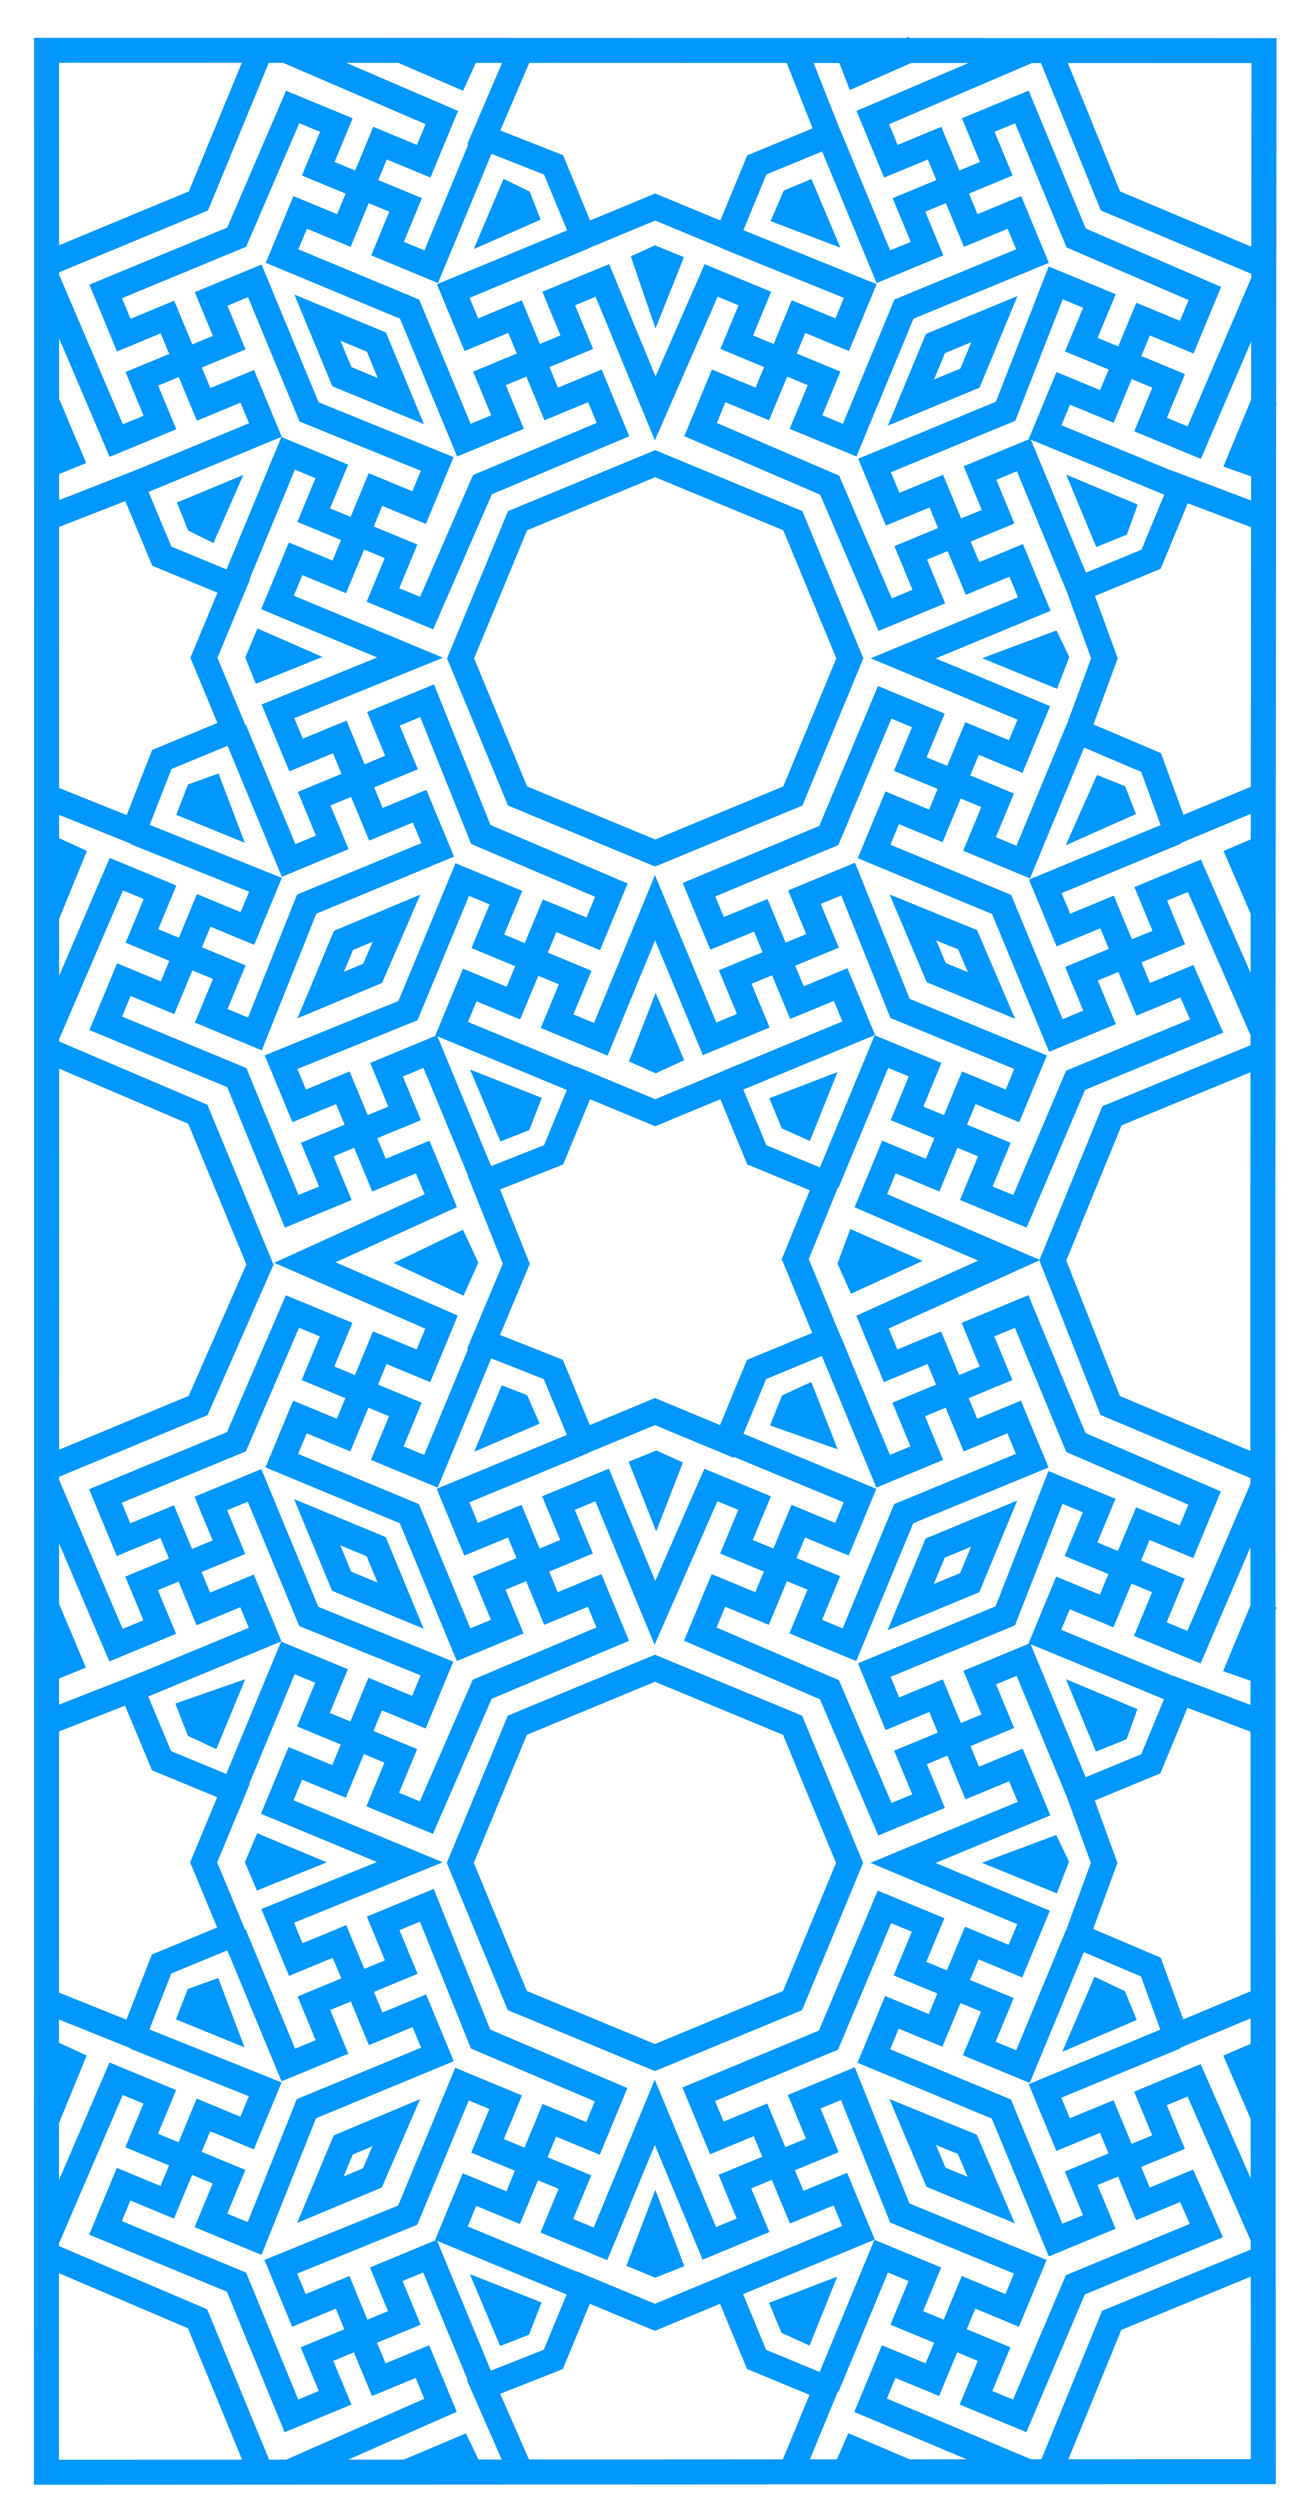 <svg xmlns="http://www.w3.org/2000/svg" xmlns:xlink="http://www.w3.org/1999/xlink" xmlns:inkscape="http://www.inkscape.org/namespaces/inkscape" version="1.1" width="360" height="696" viewBox="0 0 360 696">
<g>
<path stroke-width="6.956" stroke-linecap="butt" stroke-miterlimit="4" stroke-linejoin="miter" fill="none" stroke="#0197fd" d="M162.684 65.902 126.199 81.016 131.238 93.176 143.398 88.137 148.434 100.297 153.473 112.457 165.633 107.422 170.668 119.582 134.32 134.934 118.785 170.672 106.625 165.633 111.66 153.473 99.5 148.438 87.34 143.398 92.379 131.238 80.219 126.203 65.105 162.684"/>
<path transform="matrix(-1,-0,0,1,0,0)" stroke-width="6.956" stroke-linecap="butt" stroke-miterlimit="4" stroke-linejoin="miter" fill="none" stroke="#0197fd" d="M-203.039 66.238-239.52 81.016-234.48 93.176-222.32 88.137-217.285 100.297-212.246 112.457-200.086 107.422-195.051 119.582-231.004 135.07-246.445 171.113-258.605 166.074-253.566 153.914-265.727 148.879-277.887 143.84-272.852 131.68-285.012 126.645-300.121 163.125"/>
<path transform="matrix(-1,-0,0,1,0,0)" stroke-width="6.956" stroke-linecap="butt" stroke-miterlimit="4" stroke-linejoin="miter" fill="none" stroke="#0197fd" d="M-80.207 14.305-123.004 32.727-117.969 44.887-105.809 39.848-100.77 52.012-95.734 64.172-83.574 59.133-78.535 71.293-114.039 86.051-129.152 122.531-141.312 117.496-136.273 105.336-148.434 100.297-160.594 95.262-155.559 83.102-167.719 78.062-182.422 113.695-198 78.062-210.16 83.102-205.125 95.262-217.285 100.297-229.445 105.336-224.406 117.496-236.566 122.531-251.68 86.051-287.469 71.293-282.434 59.133-270.273 64.172-265.234 52.012-260.199 39.848-248.039 44.887-243 32.727-286.402 14.156"/>
<path transform="matrix(-1,-0,0,1,0,0)" stroke-width="6.956" stroke-linecap="butt" stroke-miterlimit="4" stroke-linejoin="miter" fill="none" stroke="#0197fd" d="M-135.164 37.762-120.055 74.246-107.895 69.207-112.93 57.047-100.77 52.012-88.609 46.973-93.648 34.812-81.484 29.777-65.902 66.023-29.422 81.133-34.457 93.293-46.617 88.258-51.656 100.418-56.691 112.578-68.852 107.543-73.891 119.703-37.41 134.812"/>
<path stroke-width="6.956" stroke-linecap="butt" stroke-miterlimit="4" stroke-linejoin="miter" fill="none" stroke="#0197fd" d="M327.512 231.637 291.031 246.75 296.066 258.91 308.227 253.871 313.266 266.031 318.301 278.191 330.461 273.156 335.949 285.617 299.469 300.73 283.98 337.211 271.82 332.172 276.859 320.012 264.699 314.977 252.535 309.938 257.574 297.777 245.414 292.742 230.301 329.223"/>
<path transform="matrix(-1,-0,0,1,0,0)" stroke-width="6.956" stroke-linecap="butt" stroke-miterlimit="4" stroke-linejoin="miter" fill="none" stroke="#0197fd" d="M-299.992 203.5-284.883 239.98-272.723 234.941-277.758 222.781-265.598 217.746-253.438 212.707-258.477 200.547-246.316 195.512-230.754 232.594-194.617 247.672-199.656 259.832-211.816 254.797-216.852 266.957-221.891 279.117-234.051 274.078-239.086 286.238-202.605 301.352"/>
<path stroke-width="6.956" stroke-linecap="butt" stroke-miterlimit="4" stroke-linejoin="miter" fill="none" stroke="#0197fd" d="M351.871 287.949 332.547 243.797 320.387 248.836 325.426 260.996 313.266 266.031 301.102 271.07 306.141 283.23 293.98 288.266 278.867 251.785 243.363 237.027 248.402 224.867 260.562 229.906 265.598 217.746 270.637 205.586 282.797 210.621 287.832 198.461 251.48 183.273 287.961 168.16 282.926 156 270.766 161.039 265.727 148.879 260.691 136.719 248.531 141.754 243.492 129.594 279.977 114.484 293.938 78.754 306.098 83.789 301.062 95.949 313.223 100.988 325.383 106.023 320.344 118.184 332.504 123.223 351.676 78.469"/>
<path transform="matrix(0,1,1,0,0,0)" stroke-width="6.956" stroke-linecap="butt" stroke-miterlimit="4" stroke-linejoin="miter" fill="none" stroke="#0197fd" d="M135.684 328.371 120.27 290.988 108.109 296.023 113.148 308.184 100.988 313.223 88.828 318.258 93.863 330.418 81.703 335.457 66.258 299.629 29.777 284.52 34.812 272.359 46.973 277.395 52.012 265.234 57.047 253.074 69.207 258.109 74.246 245.949 37.762 230.84"/>
<path transform="matrix(0,-1,1,0,0,0)" stroke-width="6.956" stroke-linecap="butt" stroke-miterlimit="4" stroke-linejoin="miter" fill="none" stroke="#0197fd" d="M-78.047 13.352-122.652 32.371-117.617 44.531-105.453 39.496-95.383 63.816-83.219 58.781-78.184 70.941-114.664 86.051-129.152 121.734-141.312 116.699-136.277 104.539-148.438 99.5-160.598 94.465-155.559 82.305-167.719 77.266-183.059 114.18-198.02 77.395-210.18 82.434-205.145 94.594-217.305 99.629-229.465 104.668-224.426 116.828-236.59 121.863-251.699 85.383-287.828 70.965-282.789 58.805-270.629 63.84-265.594 51.68-260.555 39.52-248.395 44.555-243.359 32.395-287.66 13.375"/>
<path stroke-width="6.956" stroke-linecap="butt" stroke-miterlimit="4" stroke-linejoin="miter" fill="none" stroke="#0197fd" d="M134.887 329.223 119.773 292.742 107.613 297.777 112.652 309.938 100.492 314.977 88.332 320.012 93.367 332.172 81.207 337.211 65.926 299.988 29.445 284.875 34.48 272.715 46.645 277.754 51.68 265.594 56.719 253.434 68.879 258.469 73.914 246.309 37.734 231.801"/>
<path transform="matrix(0,1,1,0,0,0)" stroke-width="6.956" stroke-linecap="butt" stroke-miterlimit="4" stroke-linejoin="miter" fill="none" stroke="#0197fd" d="M301.48 162.23 286.371 125.75 274.207 130.789 279.246 142.949 267.086 147.984 254.926 153.023 259.961 165.184 247.801 170.219 232.305 133.875 195.07 118.914 200.105 106.754 212.266 111.789 217.305 99.629 222.34 87.469 234.5 92.508 239.539 80.348 203.059 65.234"/>
<path stroke-width="6.956" stroke-linecap="butt" stroke-miterlimit="4" stroke-linejoin="miter" fill="none" stroke="#0197fd" d="M182.422 129.082 220.742 144.953 236.613 183.273 220.742 221.59 182.422 237.465 144.102 221.59 128.23 183.273 144.102 144.953ZM182.422 129.082"/>
<path stroke-width="6.956" stroke-linecap="butt" stroke-miterlimit="4" stroke-linejoin="miter" fill="none" stroke="#0197fd" d="M72.02 15.207 55.246 55.934 13.766 73.16"/>
<path stroke-width="6.956" stroke-linecap="butt" stroke-miterlimit="4" stroke-linejoin="miter" fill="none" stroke="#0197fd" d="M350.801 73.461 309.172 55.934 292.25 14.305"/>
<path stroke-width="6.956" stroke-linecap="butt" stroke-miterlimit="4" stroke-linejoin="miter" fill="none" stroke="#0197fd" d="M14.359 292.809 55.082 310.184 72.371 352.023 55.172 391.258 13.695 408.484"/>
<path stroke-width="6.956" stroke-linecap="butt" stroke-miterlimit="4" stroke-linejoin="miter" fill="none" stroke="#0197fd" d="M221.684 14.758 230.746 37.633 210.715 45.91 202.438 65.938 182.422 57.629 162.406 65.938 154.129 45.91 134.699 38.234 144.363 15.66"/>
<path stroke-width="6.956" stroke-linecap="butt" stroke-miterlimit="4" stroke-linejoin="miter" fill="none" stroke="#0197fd" d="M351.539 221.422 327.488 231.449 320.488 212.27 300.031 203.566 307.492 183.273 300.457 163.957 320.488 155.68 328.766 135.652 351.539 144.262"/>
<path stroke-width="6.956" stroke-linecap="butt" stroke-miterlimit="4" stroke-linejoin="miter" fill="none" stroke="#0197fd" d="M13.758 144.012 36.781 135.012 45.059 154.832 65.086 163.109 56.777 183.125 65.086 203.141 45.059 211.418 37.23 231.449 14.66 222.387"/>
<path stroke-width="6.956" stroke-linecap="butt" stroke-miterlimit="4" stroke-linejoin="miter" fill="none" stroke="#0197fd" d="M253.637 112.055 260.441 95.633 276.863 88.832 270.059 105.254ZM253.637 112.055"/>
<path stroke-width="6.956" stroke-linecap="butt" stroke-miterlimit="4" stroke-linejoin="miter" fill="none" stroke="#0197fd" d="M227.621 62.812 219.18 59.602 220.859 55.723 224.062 54.379ZM227.621 62.812"/>
<path stroke-width="6.956" stroke-linecap="butt" stroke-miterlimit="4" stroke-linejoin="miter" fill="none" stroke="#0197fd" d="M111.605 111.656 104.805 95.234 88.379 88.43 95.184 104.855ZM111.605 111.656"/>
<path stroke-width="6.956" stroke-linecap="butt" stroke-miterlimit="4" stroke-linejoin="miter" fill="none" stroke="#0197fd" d="M89.281 277.012 95.633 261.793 110.402 255.594 103.75 270.961ZM89.281 277.012"/>
<path stroke-width="6.956" stroke-linecap="butt" stroke-miterlimit="4" stroke-linejoin="miter" fill="none" stroke="#0197fd" d="M276.047 277.129 269.398 261.605 254.176 255.406 260.68 270.777ZM276.047 277.129"/>
<path stroke-width="6.956" stroke-linecap="butt" stroke-miterlimit="4" stroke-linejoin="miter" fill="none" stroke="#0197fd" d="M138.527 62.621 146.078 59.297 144.73 55.863 141.973 54.52ZM138.527 62.621"/>
<path stroke-width="6.956" stroke-linecap="butt" stroke-miterlimit="4" stroke-linejoin="miter" fill="none" stroke="#0197fd" d="M61.082 138.746 53.758 141.797 55.129 145.176 57.699 146.438ZM61.082 138.746"/>
<path stroke-width="6.956" stroke-linecap="butt" stroke-miterlimit="4" stroke-linejoin="miter" fill="none" stroke="#0197fd" d="M303.309 138.605 312.363 142.398 311 146.191 307.109 147.766ZM303.309 138.605"/>
<path stroke-width="6.956" stroke-linecap="butt" stroke-miterlimit="4" stroke-linejoin="miter" fill="none" stroke="#0197fd" d="M182.754 81.43 185.91 73.504 182.422 72.086 179.934 73.227ZM182.754 81.43"/>
<path stroke-width="6.956" stroke-linecap="butt" stroke-miterlimit="4" stroke-linejoin="miter" fill="none" stroke="#0197fd" d="M110.855 13.703 127.191 20.723 129.645 15.359"/>
<path stroke-width="6.956" stroke-linecap="butt" stroke-miterlimit="4" stroke-linejoin="miter" fill="none" stroke="#0197fd" d="M254.414 13.402 238.531 20.422 235.93 13.703"/>
<path stroke-width="6.956" stroke-linecap="butt" stroke-miterlimit="4" stroke-linejoin="miter" fill="none" stroke="#0197fd" d="M350.336 129.629 345.238 127.832 352.289 110.844"/>
<path stroke-width="6.956" stroke-linecap="butt" stroke-miterlimit="4" stroke-linejoin="miter" fill="none" stroke="#0197fd" d="M283.012 183.379 292.398 179.875 293.93 183.059 292.34 187.191ZM283.012 183.379"/>
<path stroke-width="6.956" stroke-linecap="butt" stroke-miterlimit="4" stroke-linejoin="miter" fill="none" stroke="#0197fd" d="M303.57 228.461 311.824 224.793 310.574 221.547 307.246 220.211ZM303.57 228.461"/>
<path stroke-width="6.956" stroke-linecap="butt" stroke-miterlimit="4" stroke-linejoin="miter" fill="none" stroke="#0197fd" d="M351.539 236.027 345.238 238.727 351.988 254.363"/>
<path stroke-width="6.956" stroke-linecap="butt" stroke-miterlimit="4" stroke-linejoin="miter" fill="none" stroke="#0197fd" d="M80.797 182.746 73.152 185.828 72.043 183.059 73.523 179.566ZM80.797 182.746"/>
<path stroke-width="6.956" stroke-linecap="butt" stroke-miterlimit="4" stroke-linejoin="miter" fill="none" stroke="#0197fd" d="M13.305 112.473 19.422 127.004 13.758 129.305"/>
<path stroke-width="6.956" stroke-linecap="butt" stroke-miterlimit="4" stroke-linejoin="miter" fill="none" stroke="#0197fd" d="M62.074 228.379 53.551 224.906 55.023 221.113 58.805 219.75ZM62.074 228.379"/>
<path stroke-width="6.956" stroke-linecap="butt" stroke-miterlimit="4" stroke-linejoin="miter" fill="none" stroke="#0197fd" d="M13.156 254.688 19.723 238.652 14.059 236.051"/>
<path stroke-width="6.956" stroke-linecap="butt" stroke-miterlimit="4" stroke-linejoin="miter" fill="none" stroke="#0197fd" d="M238.719 346.809 248.387 351.07 238.668 355.535 236.93 351.637ZM238.719 346.809"/>
<path stroke-width="6.956" stroke-linecap="butt" stroke-miterlimit="4" stroke-linejoin="miter" fill="none" stroke="#0197fd" d="M137.301 304.016 146.355 307.598 144.672 311.922 141.207 313.281ZM137.301 304.016"/>
<path stroke-width="6.956" stroke-linecap="butt" stroke-miterlimit="4" stroke-linejoin="miter" fill="none" stroke="#0197fd" d="M226.977 304.547 218.77 307.703 220.348 311.496 223.602 312.965ZM226.977 304.547"/>
<path stroke-width="6.956" stroke-linecap="butt" stroke-miterlimit="4" stroke-linejoin="miter" fill="none" stroke="#0197fd" d="M182.684 285.633 185.98 293.398 182.527 294.98 179.555 293.656ZM182.684 285.633"/>
<path stroke-width="6.956" stroke-linecap="butt" stroke-miterlimit="4" stroke-linejoin="miter" fill="none" stroke="#0197fd" d="M12.965 13.996 351.93 14.094 351.59 351.457 351.73 688.059 12.918 688.234 12.988 352.906ZM12.965 13.996"/>
<path stroke-width="6.956" stroke-linecap="butt" stroke-miterlimit="4" stroke-linejoin="miter" fill="none" stroke="#0197fd" d="M162.609 401.23 126.129 416.34 131.164 428.5 143.324 423.465 148.363 435.625 153.398 447.785 165.559 442.746 170.598 454.906 134.25 470.262 118.711 505.996 106.551 500.961 111.59 488.801 99.43 483.762 87.27 478.727 92.305 466.566 80.145 461.527 65.031 498.008"/>
<path transform="matrix(-1,-0,0,1,0,0)" stroke-width="6.956" stroke-linecap="butt" stroke-miterlimit="4" stroke-linejoin="miter" fill="none" stroke="#0197fd" d="M-202.965 401.23-239.445 416.34-234.41 428.5-222.25 423.465-217.211 435.625-212.176 447.785-200.016 442.746-194.977 454.906-230.934 470.395-246.371 506.438-258.531 501.402-253.496 489.238-265.656 484.203-277.816 479.164-272.777 467.004-284.938 461.969-300.051 498.449"/>
<path transform="matrix(-1,-0,0,1,0,0)" stroke-width="6.956" stroke-linecap="butt" stroke-miterlimit="4" stroke-linejoin="miter" fill="none" stroke="#0197fd" d="M-242.926 368.051-247.965 380.211-260.125 375.176-265.16 387.336-270.199 399.496-282.359 394.457-287.395 406.621-251.605 421.375-236.496 457.859-224.336 452.82-229.371 440.66-217.211 435.625-205.051 430.586-210.09 418.426-197.926 413.391-182.348 449.02-167.645 413.391-155.484 418.426-160.523 430.586-148.363 435.625-136.203 440.66-141.238 452.82-129.078 457.859-113.969 421.375-78.461 406.621-83.5 394.457-95.66 399.496-100.695 387.336-105.734 375.176-117.895 380.211-122.93 368.051-84.898 351.465-122.727 334.258-117.688 322.098-105.527 327.137-100.492 314.977-95.453 302.816-83.293 307.852-78.258 295.691-113.59 281.332-128.699 244.852-140.859 249.887-135.824 262.047-147.984 267.086-160.145 272.121-155.109 284.281-167.27 289.32-182.379 252.688-197.57 289.191-209.73 284.152-204.691 271.992-216.852 266.957-229.012 261.918-223.977 249.758-236.137 244.723-250.602 280.73-286.934 295.691-281.895 307.852-269.734 302.816-264.699 314.977-259.66 327.137-247.5 322.098-242.465 334.258-280.961 350.852ZM-242.926 368.051"/>
<path transform="matrix(-1,-0,0,1,0,0)" stroke-width="6.956" stroke-linecap="butt" stroke-miterlimit="4" stroke-linejoin="miter" fill="none" stroke="#0197fd" d="M-135.094 373.09-119.98 409.57-107.82 404.531-112.859 392.371-100.695 387.336-88.535 382.297-93.574 370.137-81.414 365.102-65.828 401.348-29.348 416.461-34.387 428.621-46.547 423.582-51.582 435.742-56.621 447.902-68.781 442.867-73.816 455.027-37.336 470.137"/>
<path stroke-width="6.956" stroke-linecap="butt" stroke-miterlimit="4" stroke-linejoin="miter" fill="none" stroke="#0197fd" d="M327.438 566.965 290.957 582.074 295.992 594.234 308.152 589.199 313.191 601.359 318.227 613.52 330.387 608.48 335.875 620.941 299.395 636.055 283.91 672.535 271.746 667.5 276.785 655.336 252.465 645.266 257.5 633.102 245.34 628.066 230.23 664.547"/>
<path transform="matrix(-1,-0,0,1,0,0)" stroke-width="6.956" stroke-linecap="butt" stroke-miterlimit="4" stroke-linejoin="miter" fill="none" stroke="#0197fd" d="M-299.922 538.824-284.809 575.305-272.648 570.27-277.688 558.109-265.527 553.07-253.367 548.035-258.402 535.875-246.242 530.836-230.68 567.918-194.543 583-199.582 595.16-211.742 590.121-216.777 602.281-221.816 614.441-233.977 609.406-239.016 621.566-202.531 636.676"/>
<path stroke-width="6.956" stroke-linecap="butt" stroke-miterlimit="4" stroke-linejoin="miter" fill="none" stroke="#0197fd" d="M351.797 623.277 332.473 579.125 320.312 584.16 325.352 596.32 313.191 601.359 301.031 606.395 306.066 618.555 293.906 623.594 278.797 587.113 243.293 572.355 248.328 560.195 260.488 565.23 265.527 553.07 270.562 540.91 282.723 545.945 287.762 533.785 251.406 518.598 287.891 503.488 282.852 491.328 270.691 496.363 265.656 484.203 260.617 472.043 248.457 477.078 243.422 464.918 279.902 449.809 293.863 414.078 306.023 419.117 300.988 431.277 313.148 436.312 325.309 441.352 320.273 453.512 332.434 458.547 351.605 413.793"/>
<path transform="matrix(0,1,1,0,0,0)" stroke-width="6.956" stroke-linecap="butt" stroke-miterlimit="4" stroke-linejoin="miter" fill="none" stroke="#0197fd" d="M471.008 328.297 455.598 290.914 443.438 295.953 448.473 308.113 436.312 313.148 424.152 318.188 429.191 330.348 417.031 335.383 401.582 299.555 365.102 284.445 370.137 272.285 382.297 277.32 387.336 265.16 392.371 253 404.531 258.039 409.57 245.879 373.09 230.766"/>
<path transform="matrix(0,-1,1,0,0,0)" stroke-width="6.956" stroke-linecap="butt" stroke-miterlimit="4" stroke-linejoin="miter" fill="none" stroke="#0197fd" d="M-413.375 13.277-457.977 32.301-452.941 44.461-440.781 39.422-435.742 51.582-430.707 63.742-418.547 58.707-413.508 70.867-449.992 85.977-464.48 121.664-476.641 116.625-471.602 104.465-483.762 99.43-495.922 94.391-490.887 82.23-503.047 77.195-518.387 114.105-533.348 77.324-545.508 82.359-540.469 94.52-552.629 99.559-564.789 104.594-559.754 116.754-571.914 121.793-587.023 85.309-623.152 70.891-618.117 58.73-605.953 63.766-595.883 39.445-583.719 44.484-578.684 32.324-622.988 13.301"/>
<path stroke-width="6.956" stroke-linecap="butt" stroke-miterlimit="4" stroke-linejoin="miter" fill="none" stroke="#0197fd" d="M81.207 687.855 122.652 669.586 117.617 657.426 105.453 662.461 95.383 638.141 83.219 643.176 78.184 631.016 113.516 616.656 128.629 580.176 140.789 585.215 135.75 597.375 147.91 602.41 160.07 607.449 155.035 619.609 167.195 624.645 182.305 588.016 197.496 624.516 209.656 619.48 204.617 607.32 216.777 602.281 228.941 597.246 223.902 585.086 236.062 580.047 250.527 616.055 286.859 631.016 281.82 643.176 269.66 638.141 264.625 650.301 259.586 662.461 247.426 657.426 242.391 669.586 286.844 688.305"/>
<path stroke-width="6.956" stroke-linecap="butt" stroke-miterlimit="4" stroke-linejoin="miter" fill="none" stroke="#0197fd" d="M134.812 664.547 119.703 628.066 107.543 633.102 112.578 645.266 88.258 655.336 93.293 667.5 81.133 672.535 65.855 635.312 29.371 620.203 34.41 608.043 46.57 613.078 51.605 600.918 56.645 588.758 68.805 593.793 73.84 581.633 37.66 567.125"/>
<path transform="matrix(0,1,1,0,0,0)" stroke-width="6.956" stroke-linecap="butt" stroke-miterlimit="4" stroke-linejoin="miter" fill="none" stroke="#0197fd" d="M636.805 162.16 621.695 125.676 609.535 130.715 614.57 142.875 602.41 147.91 590.25 152.949 595.289 165.109 583.129 170.145 567.629 133.801 530.395 118.84 535.434 106.68 547.594 111.719 552.629 99.559 557.668 87.398 569.828 92.434 574.863 80.273 538.383 65.164"/>
<path stroke-width="6.956" stroke-linecap="butt" stroke-miterlimit="4" stroke-linejoin="miter" fill="none" stroke="#0197fd" d="M182.348 464.406 220.668 480.277 236.539 518.598 220.668 556.918 182.348 572.789 144.031 556.918 128.156 518.598 144.031 480.277ZM182.348 464.406"/>
<path stroke-width="6.956" stroke-linecap="butt" stroke-miterlimit="4" stroke-linejoin="miter" fill="none" stroke="#0197fd" d="M350.73 408.785 309.102 391.258 293.125 350.887 309.598 310.609 351.078 293.535"/>
<path stroke-width="6.956" stroke-linecap="butt" stroke-miterlimit="4" stroke-linejoin="miter" fill="none" stroke="#0197fd" d="M293.051 686.211 309.527 645.938 351.004 628.859"/>
<path stroke-width="6.956" stroke-linecap="butt" stroke-miterlimit="4" stroke-linejoin="miter" fill="none" stroke="#0197fd" d="M14.285 628.133 55.012 645.512 71.785 686.234"/>
<path stroke-width="6.956" stroke-linecap="butt" stroke-miterlimit="4" stroke-linejoin="miter" fill="none" stroke="#0197fd" d="M230.672 372.957 210.641 381.234 202.363 401.266 182.348 392.953 162.332 401.266 154.055 381.234 134.629 373.559 143.75 351.812 134.699 329.164 154.129 321.488 162.406 301.457 182.422 309.766 202.438 301.457 210.715 321.488 229.992 329.465 221.418 350.512ZM230.672 372.957"/>
<path stroke-width="6.956" stroke-linecap="butt" stroke-miterlimit="4" stroke-linejoin="miter" fill="none" stroke="#0197fd" d="M351.465 556.746 327.418 566.773 320.414 547.594 299.961 538.891 307.418 518.598 300.387 499.285 320.414 491.008 328.691 470.977 351.465 479.59"/>
<path stroke-width="6.956" stroke-linecap="butt" stroke-miterlimit="4" stroke-linejoin="miter" fill="none" stroke="#0197fd" d="M13.684 479.34 36.707 470.34 44.984 490.156 65.016 498.434 56.703 518.449 65.016 538.465 44.984 546.742 37.16 566.773 14.586 557.711"/>
<path stroke-width="6.956" stroke-linecap="butt" stroke-miterlimit="4" stroke-linejoin="miter" fill="none" stroke="#0197fd" d="M144.742 687.562 134.629 664.488 154.055 656.812 162.332 636.781 182.348 645.094 202.363 636.781 210.641 656.812 229.918 664.789 220.707 687.113"/>
<path stroke-width="6.956" stroke-linecap="butt" stroke-miterlimit="4" stroke-linejoin="miter" fill="none" stroke="#0197fd" d="M253.566 447.383 260.367 430.961 276.789 424.156 269.988 440.578ZM253.566 447.383"/>
<path stroke-width="6.956" stroke-linecap="butt" stroke-miterlimit="4" stroke-linejoin="miter" fill="none" stroke="#0197fd" d="M227.215 397.648 218.977 394.742 220.453 391.047 223.98 389.418ZM227.215 397.648"/>
<path stroke-width="6.956" stroke-linecap="butt" stroke-miterlimit="4" stroke-linejoin="miter" fill="none" stroke="#0197fd" d="M111.531 446.98 104.73 430.559 88.309 423.758 95.109 440.18ZM111.531 446.98"/>
<path stroke-width="6.956" stroke-linecap="butt" stroke-miterlimit="4" stroke-linejoin="miter" fill="none" stroke="#0197fd" d="M89.211 612.34 95.562 597.121 110.328 590.918 103.676 606.289ZM89.211 612.34"/>
<path stroke-width="6.956" stroke-linecap="butt" stroke-miterlimit="4" stroke-linejoin="miter" fill="none" stroke="#0197fd" d="M275.977 612.453 269.324 596.934 254.105 590.73 260.605 606.102ZM275.977 612.453"/>
<path stroke-width="6.956" stroke-linecap="butt" stroke-miterlimit="4" stroke-linejoin="miter" fill="none" stroke="#0197fd" d="M138.516 397.559 145.652 394.492 144.176 391.113 141.594 390.113ZM138.516 397.559"/>
<path stroke-width="6.956" stroke-linecap="butt" stroke-miterlimit="4" stroke-linejoin="miter" fill="none" stroke="#0197fd" d="M62.109 473.285 53.371 476.336 55.055 480.66 58.414 482.234ZM62.109 473.285"/>
<path stroke-width="6.956" stroke-linecap="butt" stroke-miterlimit="4" stroke-linejoin="miter" fill="none" stroke="#0197fd" d="M303.234 473.934 312.293 477.727 310.926 481.52 307.039 483.094ZM303.234 473.934"/>
<path stroke-width="6.956" stroke-linecap="butt" stroke-miterlimit="4" stroke-linejoin="miter" fill="none" stroke="#0197fd" d="M182.664 416.762 185.699 408.941 182.664 407.57 179.535 408.84ZM182.664 416.762"/>
<path stroke-width="6.956" stroke-linecap="butt" stroke-miterlimit="4" stroke-linejoin="miter" fill="none" stroke="#0197fd" d="M127.332 356.047 117.727 351.562 127.242 347 129.355 351.535ZM127.332 356.047"/>
<path stroke-width="6.956" stroke-linecap="butt" stroke-miterlimit="4" stroke-linejoin="miter" fill="none" stroke="#0197fd" d="M350.262 464.957 345.164 463.156 352.219 446.168"/>
<path stroke-width="6.956" stroke-linecap="butt" stroke-miterlimit="4" stroke-linejoin="miter" fill="none" stroke="#0197fd" d="M282.938 518.703 292.324 515.199 293.855 518.387 292.27 522.52ZM282.938 518.703"/>
<path stroke-width="6.956" stroke-linecap="butt" stroke-miterlimit="4" stroke-linejoin="miter" fill="none" stroke="#0197fd" d="M302.383 564.562 311.973 560.453 310.5 556.871 306.504 554.98ZM302.383 564.562"/>
<path stroke-width="6.956" stroke-linecap="butt" stroke-miterlimit="4" stroke-linejoin="miter" fill="none" stroke="#0197fd" d="M351.465 571.352 345.164 574.055 351.918 589.688"/>
<path stroke-width="6.956" stroke-linecap="butt" stroke-miterlimit="4" stroke-linejoin="miter" fill="none" stroke="#0197fd" d="M81.824 518.387 73.395 521.785 71.969 518.387 73.453 514.891ZM81.824 518.387"/>
<path stroke-width="6.956" stroke-linecap="butt" stroke-miterlimit="4" stroke-linejoin="miter" fill="none" stroke="#0197fd" d="M13.23 447.797 19.348 462.328 13.684 464.629"/>
<path stroke-width="6.956" stroke-linecap="butt" stroke-miterlimit="4" stroke-linejoin="miter" fill="none" stroke="#0197fd" d="M62.004 563.707 53.477 560.23 54.949 556.438 58.73 555.078ZM62.004 563.707"/>
<path stroke-width="6.956" stroke-linecap="butt" stroke-miterlimit="4" stroke-linejoin="miter" fill="none" stroke="#0197fd" d="M13.082 590.016 19.648 573.977 13.984 571.379"/>
<path stroke-width="6.956" stroke-linecap="butt" stroke-miterlimit="4" stroke-linejoin="miter" fill="none" stroke="#0197fd" d="M235.793 686.961 238.008 681.918 253.445 688.488"/>
<path stroke-width="6.956" stroke-linecap="butt" stroke-miterlimit="4" stroke-linejoin="miter" fill="none" stroke="#0197fd" d="M113.188 688.164 128.02 681.898 130.168 686.359"/>
<path stroke-width="6.956" stroke-linecap="butt" stroke-miterlimit="4" stroke-linejoin="miter" fill="none" stroke="#0197fd" d="M137.227 639.344 146.285 642.922 144.598 647.246 141.137 648.609ZM137.227 639.344"/>
<path stroke-width="6.956" stroke-linecap="butt" stroke-miterlimit="4" stroke-linejoin="miter" fill="none" stroke="#0197fd" d="M226.906 639.875 218.699 643.027 220.277 646.82 223.527 648.289ZM226.906 639.875"/>
<path stroke-width="6.956" stroke-linecap="butt" stroke-miterlimit="4" stroke-linejoin="miter" fill="none" stroke="#0197fd" d="M182.457 619.387 186.066 628.883 182.457 630.305 178.855 628.824ZM182.457 619.387"/>
</g>
</svg>
